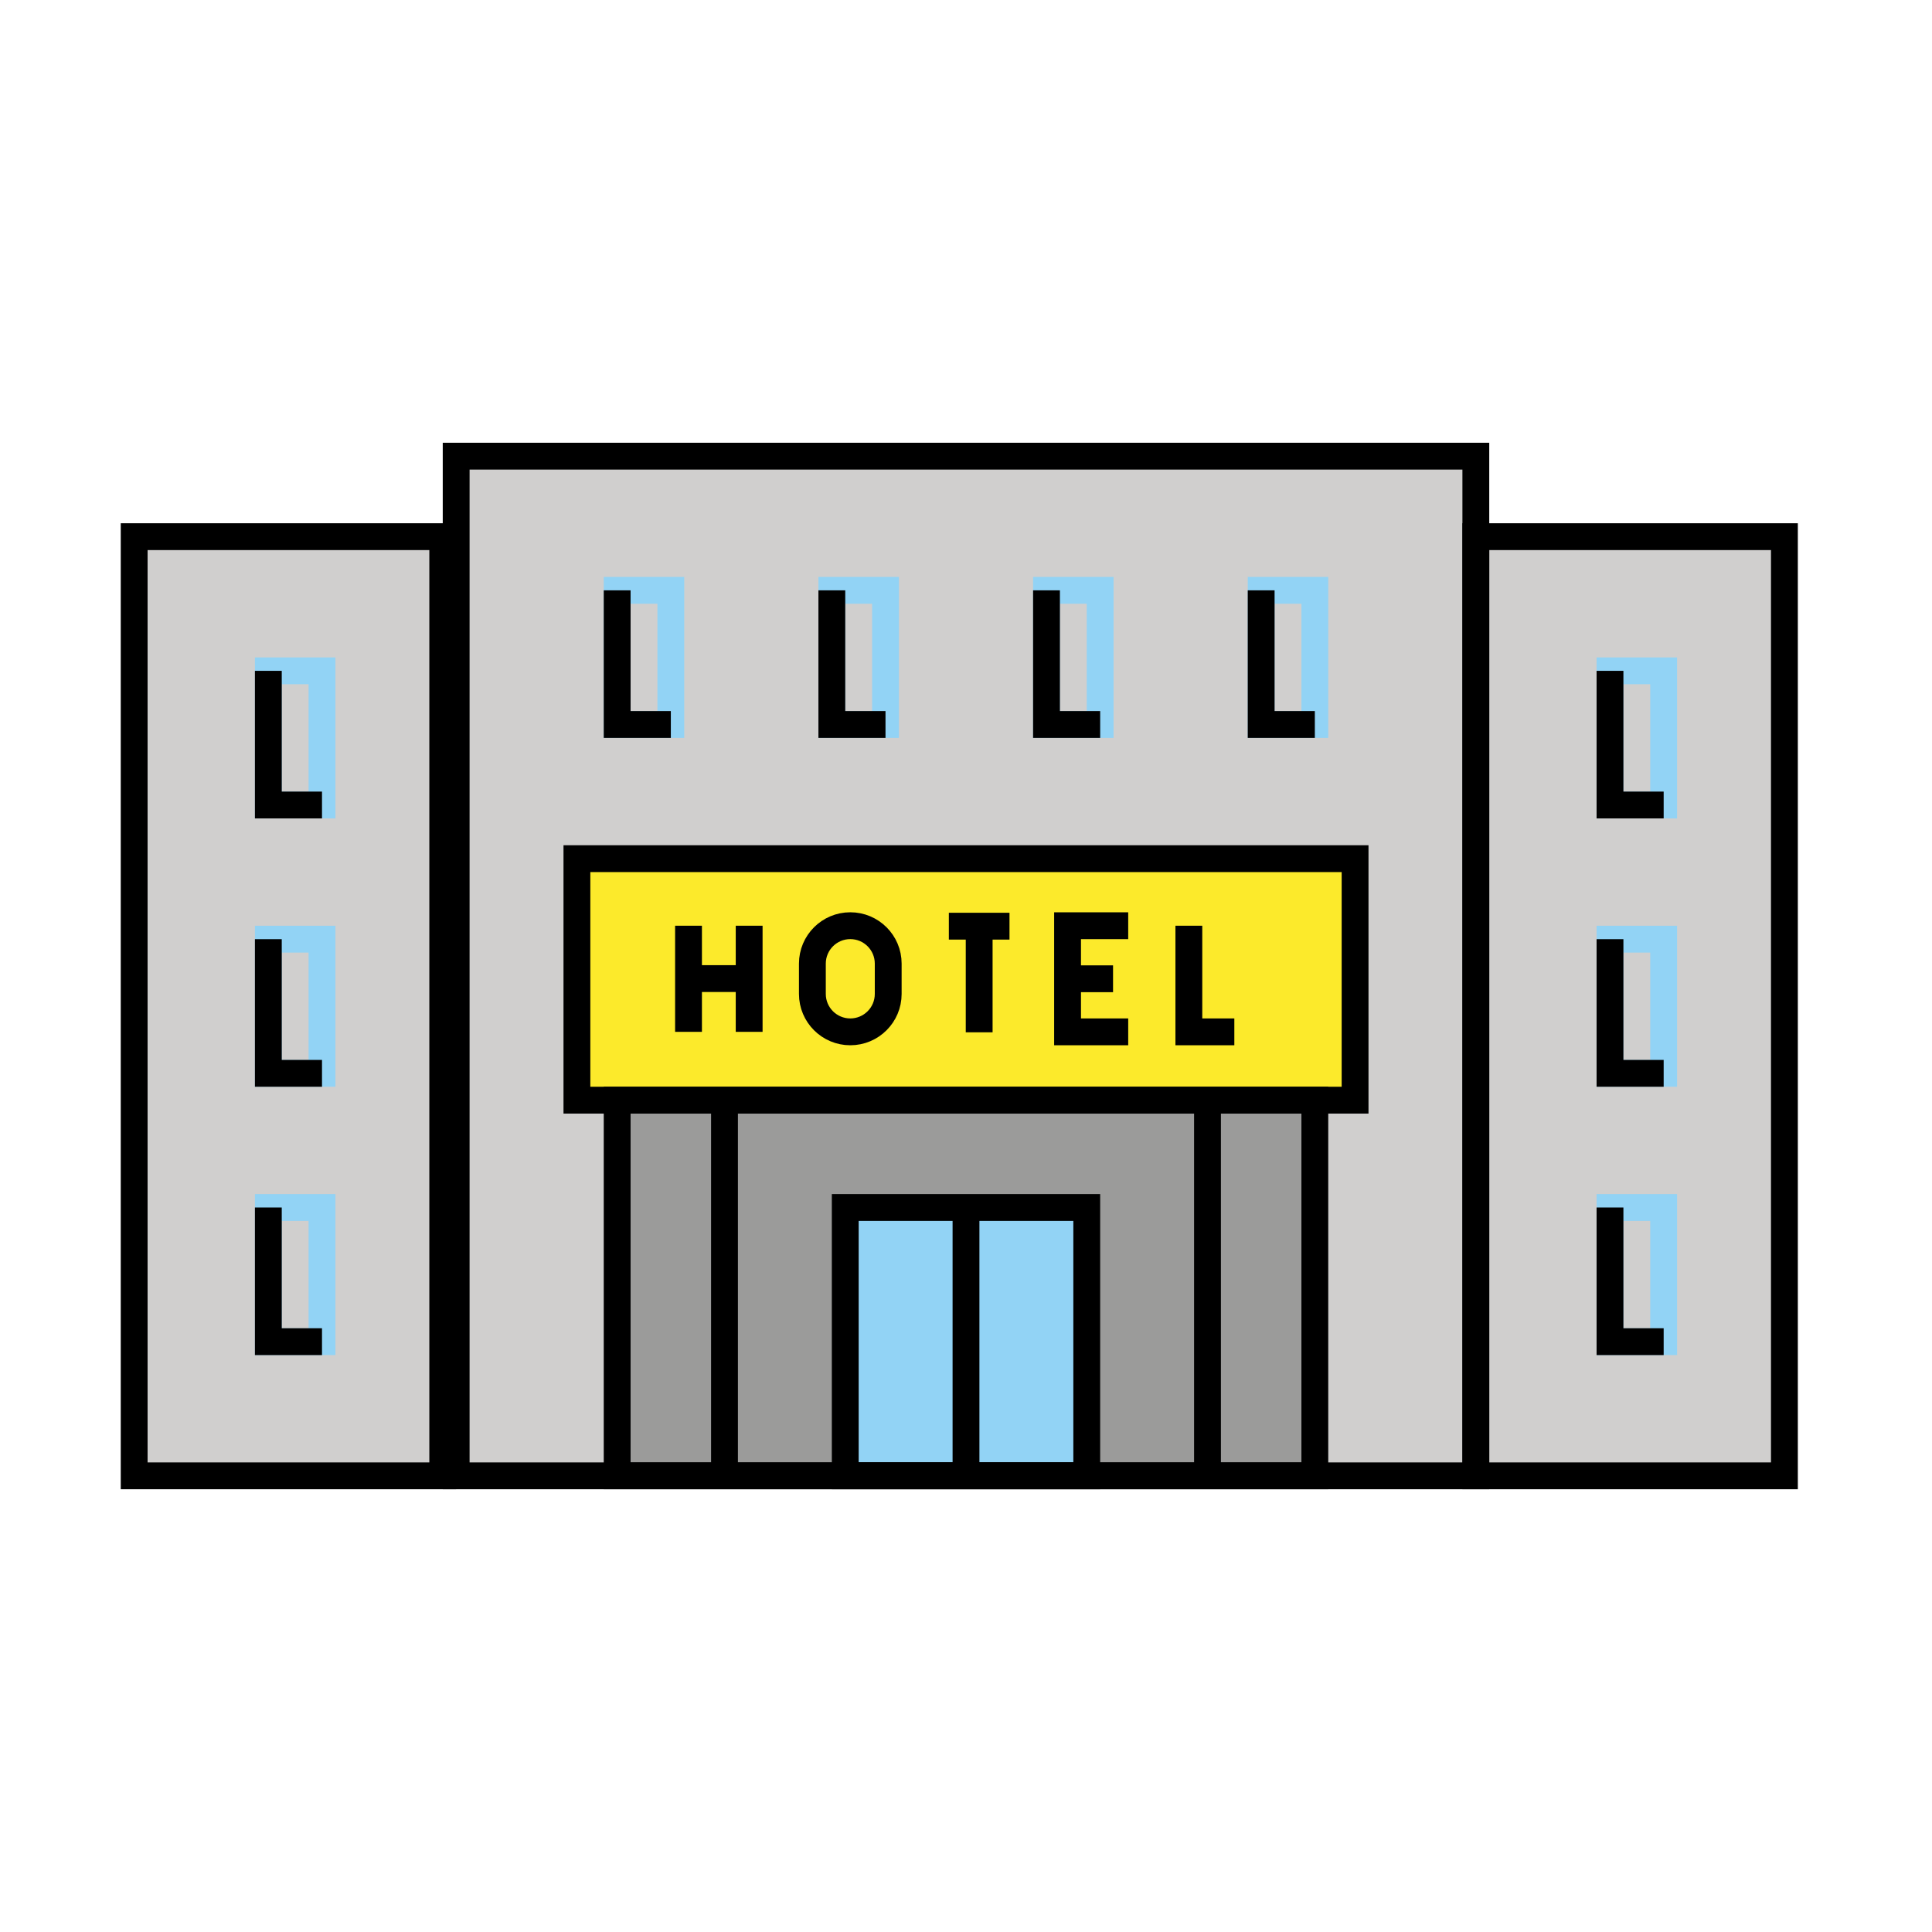 <svg id="emoji" viewBox="0 0 72 72" version="1.1" xmlns="http://www.w3.org/2000/svg" width="64" height="64">
  <g id="color">
    <rect x="17" y="17" width="38" height="38" fill="#D0CFCE"/>
    <rect x="55" y="20" width="11.5" height="35" fill="#D0CFCE"/>
    <rect x="60" y="25" width="2" height="5" fill="none" stroke="#92D3F5" strokeLinecap="round" strokeLinejoin="round" strokeMiterlimit="10" strokeWidth="2"/>
    <rect x="60" y="35" width="2" height="5" fill="none" stroke="#92D3F5" strokeLinecap="round" strokeLinejoin="round" strokeMiterlimit="10" strokeWidth="2"/>
    <rect x="60" y="45" width="2" height="5" fill="none" stroke="#92D3F5" strokeLinecap="round" strokeLinejoin="round" strokeMiterlimit="10" strokeWidth="2"/>
    <rect x="5" y="20" width="12.5" height="35" fill="#D0CFCE"/>
    <rect x="10" y="25" width="2" height="5" fill="none" stroke="#92D3F5" strokeLinecap="round" strokeLinejoin="round" strokeMiterlimit="10" strokeWidth="2"/>
    <rect x="10" y="35" width="2" height="5" fill="none" stroke="#92D3F5" strokeLinecap="round" strokeLinejoin="round" strokeMiterlimit="10" strokeWidth="2"/>
    <rect x="10" y="45" width="2" height="5" fill="none" stroke="#92D3F5" strokeLinecap="round" strokeLinejoin="round" strokeMiterlimit="10" strokeWidth="2"/>
    <rect x="31" y="22" width="2" height="5" fill="none" stroke="#92D3F5" strokeLinecap="round" strokeLinejoin="round" strokeMiterlimit="10" strokeWidth="2"/>
    <rect x="39" y="22" width="2" height="5" fill="none" stroke="#92D3F5" strokeLinecap="round" strokeLinejoin="round" strokeMiterlimit="10" strokeWidth="2"/>
    <rect x="47" y="22" width="2" height="5" fill="none" stroke="#92D3F5" strokeLinecap="round" strokeLinejoin="round" strokeMiterlimit="10" strokeWidth="2"/>
    <rect x="23" y="22" width="2" height="5" fill="none" stroke="#92D3F5" strokeLinecap="round" strokeLinejoin="round" strokeMiterlimit="10" strokeWidth="2"/>
    <rect x="23" y="41" width="26" height="14" fill="#9B9B9A"/>
    <rect x="21.5" y="32" width="29" height="9" fill="#FCEA2B"/>
    <rect x="31.5" y="45" width="9" height="10" fill="#92D3F5"/>
  </g>
  <g id="hair"/>
  <g id="skin"/>
  <g id="skin-shadow"/>
  <g id="line">
    <rect x="17" y="17" width="38" height="38" fill="none" stroke="#000000" strokeLinecap="round" strokeLinejoin="round" strokeMiterlimit="10" strokeWidth="2"/>
    <rect x="55" y="20" width="11.5" height="35" fill="none" stroke="#000000" strokeLinecap="round" strokeLinejoin="round" strokeMiterlimit="10" strokeWidth="2"/>
    <rect x="5" y="20" width="11.5" height="35" fill="none" stroke="#000000" strokeLinecap="round" strokeLinejoin="round" strokeMiterlimit="10" strokeWidth="2"/>
    <rect x="23" y="41" width="26" height="14" fill="none" stroke="#000000" strokeLinecap="round" strokeLinejoin="round" strokeMiterlimit="10" strokeWidth="2"/>
    <rect x="21.5" y="32" width="29" height="9" fill="none" stroke="#000000" strokeLinecap="round" strokeLinejoin="round" strokeMiterlimit="10" strokeWidth="2"/>
    <line x1="27" x2="27" y1="55" y2="41" fill="none" stroke="#000000" strokeLinecap="round" strokeLinejoin="round" strokeMiterlimit="10" strokeWidth="2"/>
    <line x1="45" x2="45" y1="55" y2="41" fill="none" stroke="#000000" strokeLinecap="round" strokeLinejoin="round" strokeMiterlimit="10" strokeWidth="2"/>
    <rect x="31.5" y="45" width="9" height="10" fill="none" stroke="#000000" strokeLinecap="round" strokeLinejoin="round" strokeMiterlimit="10" strokeWidth="2"/>
    <line x1="36" x2="36" y1="55" y2="45" fill="none" stroke="#000000" strokeLinecap="round" strokeLinejoin="round" strokeMiterlimit="10" strokeWidth="2"/>
    <polyline fill="none" stroke="#000000" strokeLinecap="round" strokeLinejoin="round" strokeMiterlimit="10" strokeWidth="2" points="49,27 47,27 47,22"/>
    <polyline fill="none" stroke="#000000" strokeLinecap="round" strokeLinejoin="round" strokeMiterlimit="10" strokeWidth="2" points="41,27 39,27 39,22"/>
    <polyline fill="none" stroke="#000000" strokeLinecap="round" strokeLinejoin="round" strokeMiterlimit="10" strokeWidth="2" points="33,27 31,27 31,22"/>
    <polyline fill="none" stroke="#000000" strokeLinecap="round" strokeLinejoin="round" strokeMiterlimit="10" strokeWidth="2" points="25,27 23,27 23,22"/>
    <polyline fill="none" stroke="#000000" strokeLinecap="round" strokeLinejoin="round" strokeMiterlimit="10" strokeWidth="2" points="12,30 10,30 10,25"/>
    <polyline fill="none" stroke="#000000" strokeLinecap="round" strokeLinejoin="round" strokeMiterlimit="10" strokeWidth="2" points="12,40 10,40 10,35"/>
    <polyline fill="none" stroke="#000000" strokeLinecap="round" strokeLinejoin="round" strokeMiterlimit="10" strokeWidth="2" points="62,40 60,40 60,35"/>
    <polyline fill="none" stroke="#000000" strokeLinecap="round" strokeLinejoin="round" strokeMiterlimit="10" strokeWidth="2" points="62,30 60,30 60,25"/>
    <polyline fill="none" stroke="#000000" strokeLinecap="round" strokeLinejoin="round" strokeMiterlimit="10" strokeWidth="2" points="62,50 60,50 60,45"/>
    <polyline fill="none" stroke="#000000" strokeLinecap="round" strokeLinejoin="round" strokeMiterlimit="10" strokeWidth="2" points="12,50 10,50 10,45"/>
    <polyline fill="none" stroke="#000000" strokeLinecap="round" strokeLinejoin="round" strokeMiterlimit="10" points="42.045,34.499 39.785,34.499 39.785,38.454 42.045,38.454"/>
    <line x1="39.785" x2="41.48" y1="36.476" y2="36.476" fill="none" stroke="#000000" strokeLinecap="round" strokeLinejoin="round" strokeMiterlimit="10"/>
    <line x1="25.659" x2="25.659" y1="34.499" y2="38.454" fill="none" stroke="#000000" strokeLinecap="round" strokeLinejoin="round" strokeMiterlimit="10"/>
    <line x1="27.919" x2="27.919" y1="34.499" y2="38.454" fill="none" stroke="#000000" strokeLinecap="round" strokeLinejoin="round" strokeMiterlimit="10"/>
    <line x1="27.919" x2="25.659" y1="36.469" y2="36.469" fill="none" stroke="#000000" strokeLinecap="round" strokeLinejoin="round" strokeMiterlimit="10"/>
    <polyline fill="none" stroke="#000000" strokeLinecap="round" strokeLinejoin="round" strokeMiterlimit="10" points="44.305,34.499 44.305,38.454 46,38.454"/>
    <path fill="none" stroke="#000000" strokeLinecap="round" strokeLinejoin="round" strokeMiterlimit="10" d="M31.688,38.454 L31.688,38.454c-0.78,0-1.413-0.632-1.413-1.413v-1.13c0-0.78,0.632-1.413,1.413-1.413l0,0 c0.78,0,1.413,0.632,1.413,1.413v1.13C33.101,37.822,32.468,38.454,31.688,38.454z"/>
    <line x1="35.361" x2="37.621" y1="34.516" y2="34.516" fill="none" stroke="#000000" strokeLinecap="round" strokeLinejoin="round" strokeMiterlimit="10"/>
    <line x1="36.491" x2="36.491" y1="34.516" y2="38.471" fill="none" stroke="#000000" strokeLinecap="round" strokeLinejoin="round" strokeMiterlimit="10"/>
  </g>
</svg>
